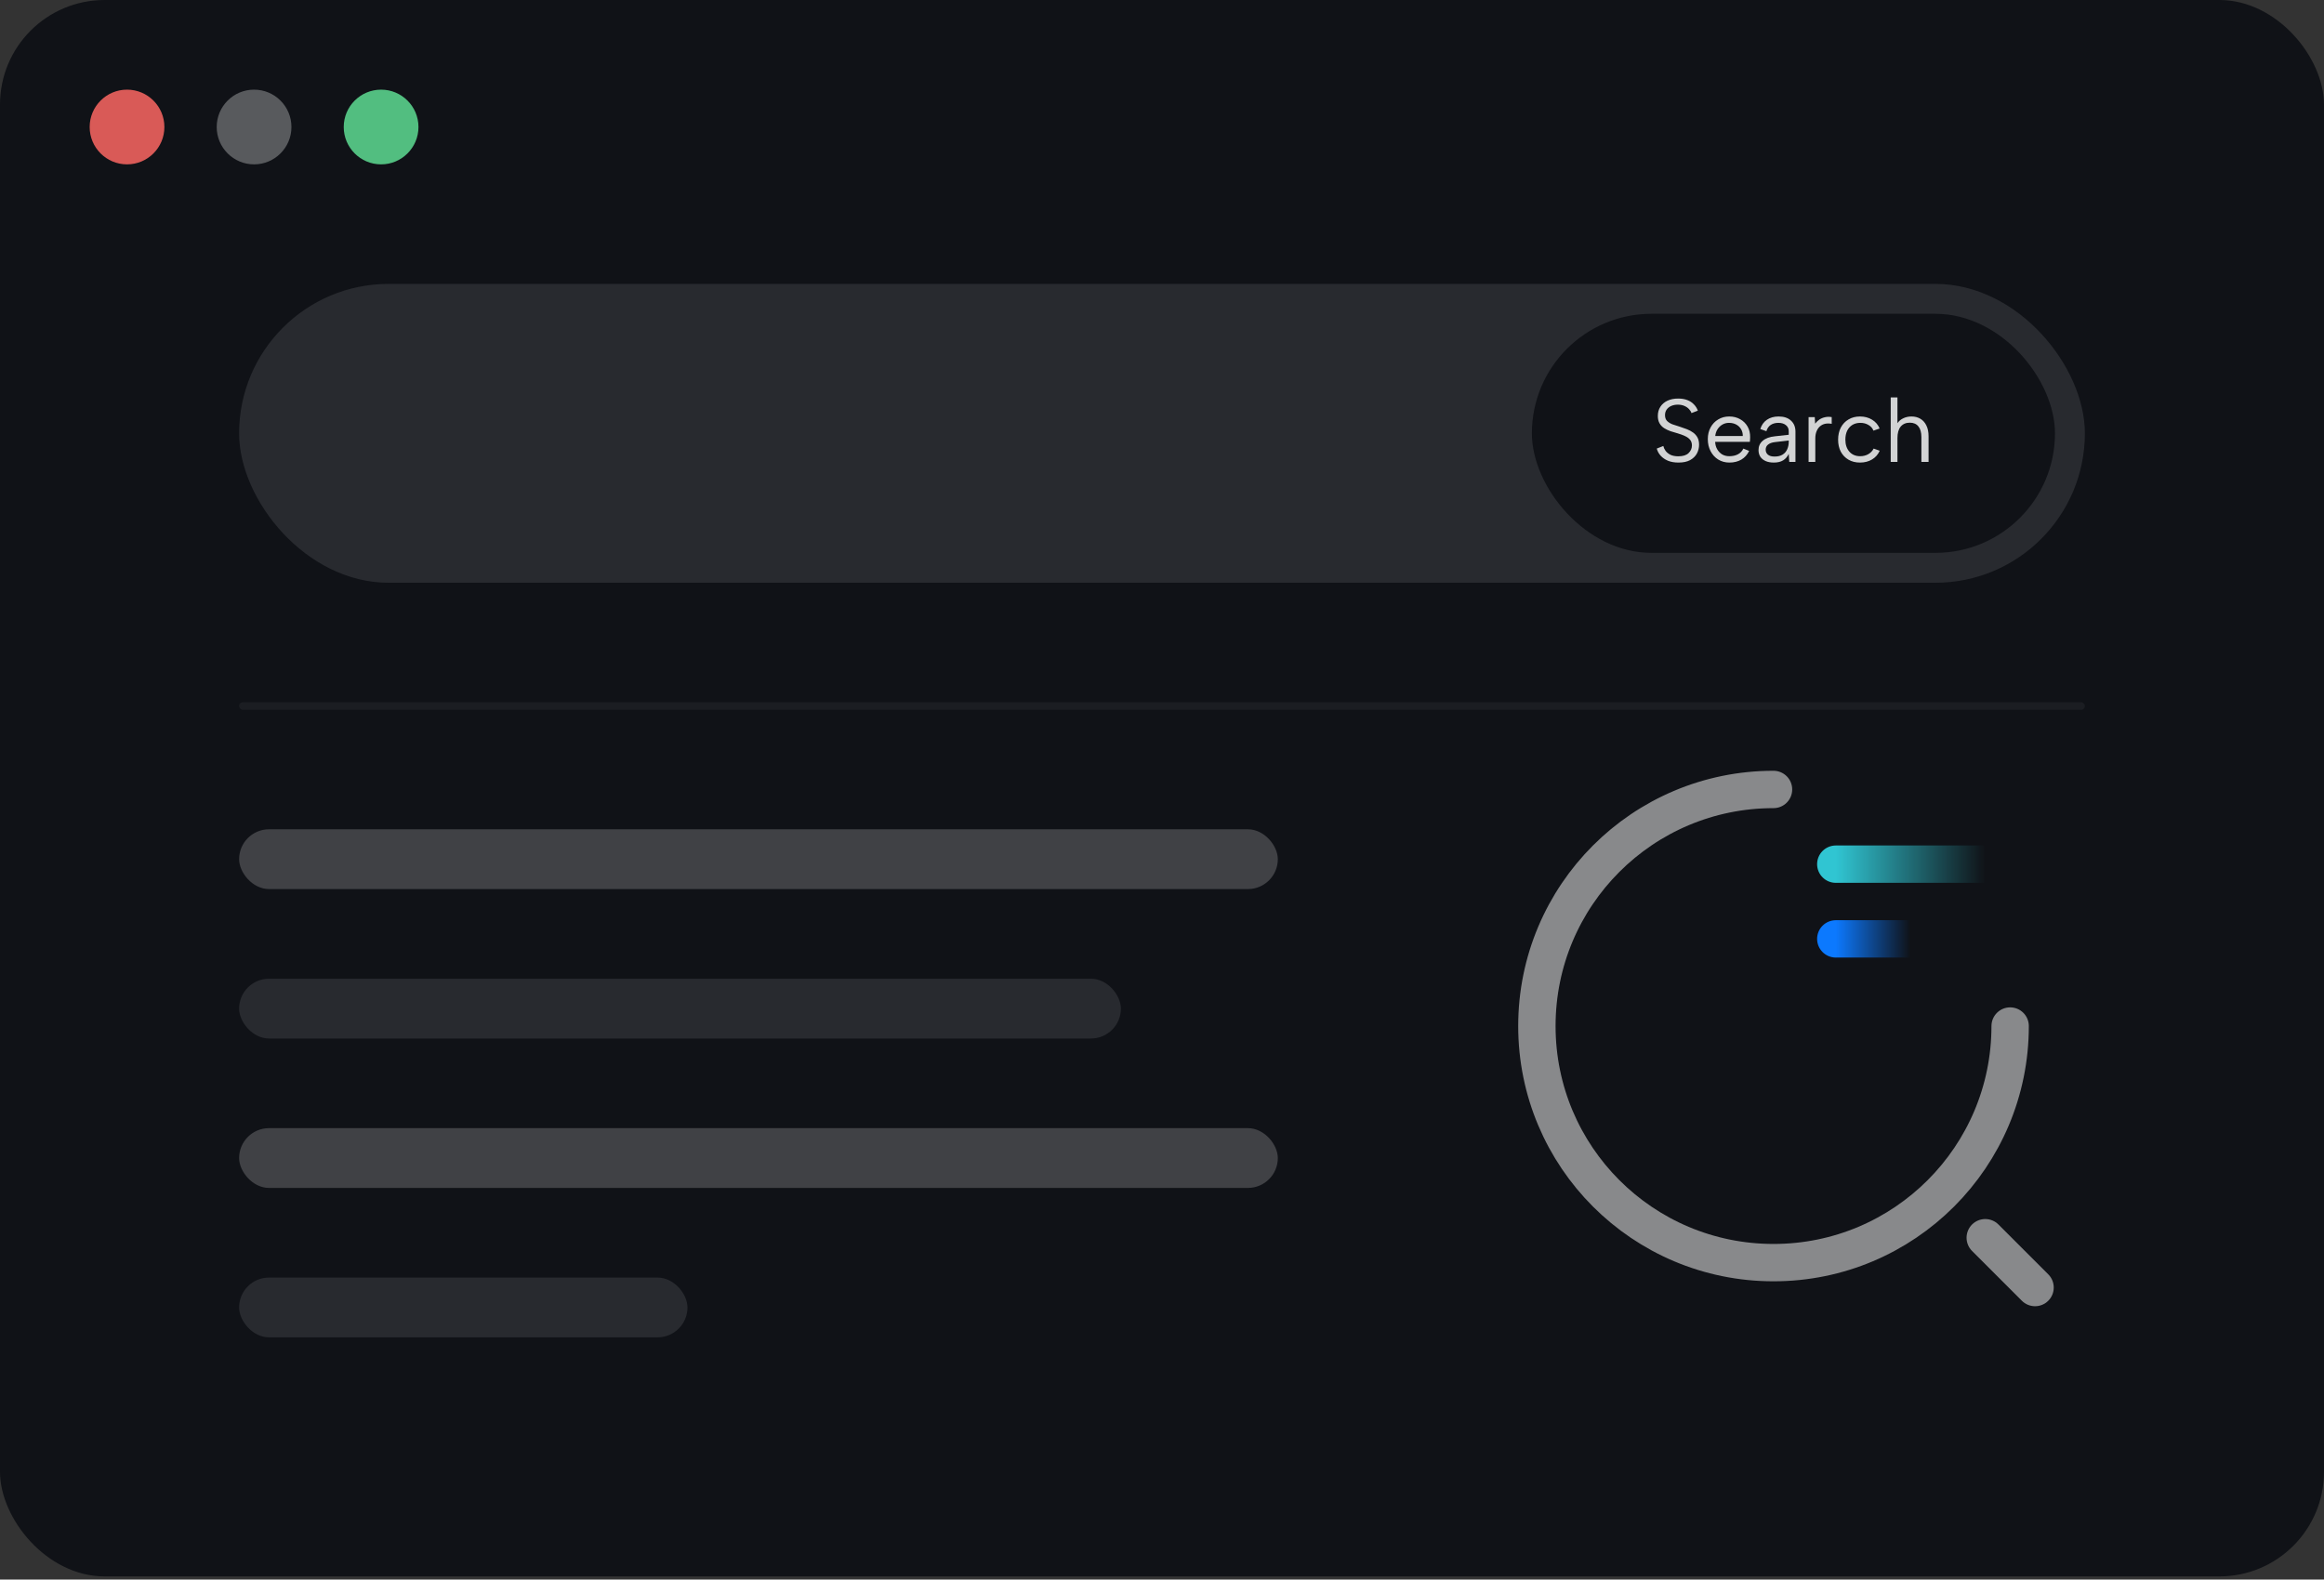 <svg width="203" height="138" viewBox="0 0 203 138" fill="none" xmlns="http://www.w3.org/2000/svg">
<rect x="0" y="0" width="203" height="138" fill="#333333" stroke="none"/>
<rect width="203" height="137.727" rx="9.138" fill="#101217"/>
<circle cx="11.096" cy="11.096" r="3.264" fill="#D95A57"/>
<circle cx="22.193" cy="11.096" r="3.264" fill="#585A5D"/>
<circle cx="33.289" cy="11.096" r="3.264" fill="#52BE80"/>
<rect x="20.887" y="61.357" width="161.225" height="0.653" rx="0.326" fill="white" fill-opacity="0.05"/>
<rect x="20.887" y="72.453" width="90.73" height="5.222" rx="2.611" fill="#404145"/>
<rect x="20.887" y="85.508" width="77.022" height="5.222" rx="2.611" fill="#282A2F"/>
<rect x="20.887" y="98.563" width="90.73" height="5.222" rx="2.611" fill="#404145"/>
<rect x="20.887" y="111.617" width="39.164" height="5.222" rx="2.611" fill="#282A2F"/>
<rect x="20.887" y="24.804" width="161.225" height="26.109" rx="13.055" fill="#282A2F"/>
<rect x="133.81" y="27.415" width="45.691" height="20.887" rx="10.444" fill="#101217"/>
<path d="M145.289 38.964C145.32 39.105 145.386 39.246 145.485 39.387C145.589 39.523 145.73 39.638 145.908 39.732C146.091 39.821 146.323 39.865 146.605 39.865C147.007 39.865 147.305 39.771 147.498 39.583C147.691 39.395 147.788 39.173 147.788 38.917C147.788 38.714 147.733 38.546 147.623 38.416C147.514 38.285 147.365 38.178 147.177 38.095C146.989 38.006 146.777 37.928 146.542 37.86C146.333 37.802 146.125 37.74 145.916 37.672C145.712 37.599 145.527 37.51 145.36 37.405C145.192 37.296 145.059 37.155 144.96 36.983C144.861 36.81 144.811 36.596 144.811 36.34C144.811 36.032 144.884 35.766 145.031 35.541C145.177 35.312 145.383 35.134 145.649 35.009C145.916 34.883 146.226 34.821 146.581 34.821C146.89 34.821 147.159 34.865 147.388 34.954C147.618 35.042 147.809 35.168 147.96 35.33C148.117 35.486 148.232 35.669 148.305 35.878L147.749 36.09C147.712 35.969 147.642 35.855 147.537 35.745C147.433 35.63 147.297 35.536 147.13 35.463C146.963 35.39 146.772 35.353 146.558 35.353C146.349 35.353 146.159 35.39 145.986 35.463C145.819 35.536 145.686 35.64 145.587 35.776C145.488 35.912 145.438 36.077 145.438 36.27C145.438 36.479 145.495 36.646 145.61 36.771C145.73 36.891 145.887 36.99 146.08 37.069C146.279 37.142 146.495 37.212 146.73 37.28C146.944 37.348 147.151 37.421 147.349 37.499C147.553 37.578 147.733 37.674 147.89 37.789C148.051 37.904 148.179 38.048 148.273 38.22C148.367 38.392 148.414 38.604 148.414 38.855C148.414 39.131 148.349 39.39 148.219 39.63C148.088 39.865 147.89 40.056 147.623 40.202C147.362 40.343 147.025 40.413 146.613 40.413C146.268 40.413 145.965 40.361 145.704 40.257C145.443 40.147 145.229 40.001 145.062 39.818C144.895 39.635 144.78 39.426 144.717 39.191L145.289 38.964ZM151.064 40.413C150.698 40.413 150.372 40.325 150.084 40.147C149.802 39.969 149.581 39.727 149.419 39.419C149.257 39.11 149.176 38.758 149.176 38.361C149.176 37.98 149.257 37.64 149.419 37.343C149.581 37.045 149.802 36.813 150.084 36.646C150.366 36.473 150.688 36.387 151.048 36.387C151.403 36.387 151.719 36.465 151.996 36.622C152.278 36.779 152.497 36.995 152.654 37.272C152.81 37.549 152.883 37.865 152.873 38.22C152.873 38.278 152.87 38.337 152.865 38.4C152.86 38.463 152.855 38.531 152.849 38.604H149.818C149.829 38.849 149.889 39.066 149.998 39.254C150.108 39.442 150.252 39.591 150.429 39.7C150.612 39.805 150.818 39.857 151.048 39.857C151.351 39.857 151.607 39.8 151.816 39.685C152.03 39.57 152.184 39.405 152.278 39.191L152.787 39.395C152.63 39.724 152.403 39.977 152.105 40.155C151.808 40.327 151.46 40.413 151.064 40.413ZM152.231 38.095C152.236 37.87 152.186 37.672 152.082 37.499C151.983 37.327 151.842 37.191 151.659 37.092C151.476 36.993 151.265 36.943 151.024 36.943C150.816 36.943 150.625 36.993 150.453 37.092C150.28 37.191 150.137 37.33 150.022 37.507C149.912 37.68 149.847 37.875 149.826 38.095H152.231ZM156.292 40.358L156.245 39.653C156.135 39.894 155.973 40.082 155.759 40.217C155.545 40.348 155.273 40.413 154.944 40.413C154.662 40.413 154.422 40.369 154.224 40.28C154.025 40.191 153.871 40.066 153.762 39.904C153.657 39.737 153.605 39.541 153.605 39.317C153.605 38.988 153.728 38.719 153.973 38.51C154.219 38.296 154.574 38.165 155.038 38.118L156.245 37.985V37.672C156.245 37.452 156.164 37.278 156.002 37.147C155.84 37.011 155.621 36.943 155.344 36.943C155.072 36.943 154.845 37.006 154.662 37.131C154.485 37.257 154.362 37.437 154.294 37.672L153.762 37.484C153.866 37.139 154.057 36.87 154.333 36.677C154.615 36.484 154.957 36.387 155.359 36.387C155.824 36.387 156.185 36.507 156.44 36.748C156.702 36.983 156.832 37.304 156.832 37.711V40.358H156.292ZM156.245 38.486L155.031 38.627C154.769 38.659 154.571 38.732 154.435 38.847C154.299 38.956 154.232 39.102 154.232 39.285C154.232 39.468 154.297 39.614 154.427 39.724C154.563 39.834 154.756 39.888 155.007 39.888C155.294 39.888 155.529 39.831 155.712 39.716C155.895 39.601 156.028 39.447 156.111 39.254C156.2 39.056 156.245 38.841 156.245 38.612V38.486ZM157.978 36.442H158.519L158.55 37.014C158.654 36.873 158.78 36.753 158.926 36.654C159.077 36.554 159.242 36.486 159.419 36.45C159.602 36.408 159.795 36.405 159.999 36.442V37.029C159.78 36.988 159.581 36.988 159.404 37.029C159.231 37.071 159.083 37.15 158.957 37.264C158.832 37.379 158.735 37.526 158.667 37.703C158.6 37.875 158.566 38.076 158.566 38.306V40.358H157.978V36.442ZM162.469 40.413C162.088 40.413 161.754 40.33 161.467 40.163C161.179 39.995 160.955 39.763 160.793 39.465C160.636 39.163 160.558 38.813 160.558 38.416C160.558 38.014 160.636 37.661 160.793 37.358C160.955 37.05 161.179 36.813 161.467 36.646C161.754 36.473 162.088 36.387 162.469 36.387C162.871 36.387 163.224 36.481 163.527 36.669C163.829 36.852 164.049 37.108 164.184 37.437L163.644 37.625C163.566 37.416 163.422 37.251 163.213 37.131C163.01 37.006 162.772 36.943 162.5 36.943C162.234 36.943 162.002 37.003 161.803 37.123C161.61 37.244 161.459 37.413 161.349 37.633C161.245 37.852 161.192 38.11 161.192 38.408C161.192 38.847 161.31 39.199 161.545 39.465C161.78 39.727 162.093 39.857 162.485 39.857C162.751 39.857 162.989 39.797 163.198 39.677C163.406 39.557 163.56 39.395 163.66 39.191L164.192 39.379C164.051 39.703 163.829 39.956 163.527 40.139C163.224 40.322 162.871 40.413 162.469 40.413ZM165.153 34.719H165.741V36.975C165.866 36.787 166.036 36.643 166.25 36.544C166.464 36.439 166.704 36.387 166.97 36.387C167.258 36.387 167.513 36.452 167.738 36.583C167.962 36.714 168.137 36.907 168.263 37.163C168.393 37.419 168.459 37.737 168.459 38.118V40.358H167.832V38.189C167.832 37.781 167.746 37.471 167.573 37.257C167.401 37.037 167.15 36.928 166.822 36.928C166.482 36.928 166.216 37.042 166.023 37.272C165.835 37.502 165.741 37.836 165.741 38.275V40.358H165.153V34.719Z" fill="#D2D3D4"/>
<path d="M160.355 75.499H173.41" stroke="url(#paint0_linear_4264_2803)" stroke-width="3.264" stroke-linecap="round" stroke-linejoin="round"/>
<path d="M160.355 82.027H166.883" stroke="url(#paint1_linear_4264_2803)" stroke-width="3.264" stroke-linecap="round" stroke-linejoin="round"/>
<path d="M175.585 89.642C175.585 101.065 166.338 110.312 154.916 110.312C143.493 110.312 134.246 101.065 134.246 89.642C134.246 78.219 143.493 68.972 154.916 68.972" stroke="#88898B" stroke-width="3.264" stroke-linecap="round" stroke-linejoin="round"/>
<path d="M177.761 112.488L173.41 108.136" stroke="#88898B" stroke-width="3.264" stroke-linecap="round" stroke-linejoin="round"/>
<defs>
<linearGradient id="paint0_linear_4264_2803" x1="160.355" y1="75.999" x2="173.41" y2="75.999" gradientUnits="userSpaceOnUse">
<stop stop-color="#30C5D2"/>
<stop offset="1" stop-color="#30C5D2" stop-opacity="0"/>
</linearGradient>
<linearGradient id="paint1_linear_4264_2803" x1="160.355" y1="82.527" x2="166.883" y2="82.527" gradientUnits="userSpaceOnUse">
<stop stop-color="#0C79FE"/>
<stop offset="1" stop-color="#0C79FE" stop-opacity="0"/>
</linearGradient>
</defs>
</svg>

